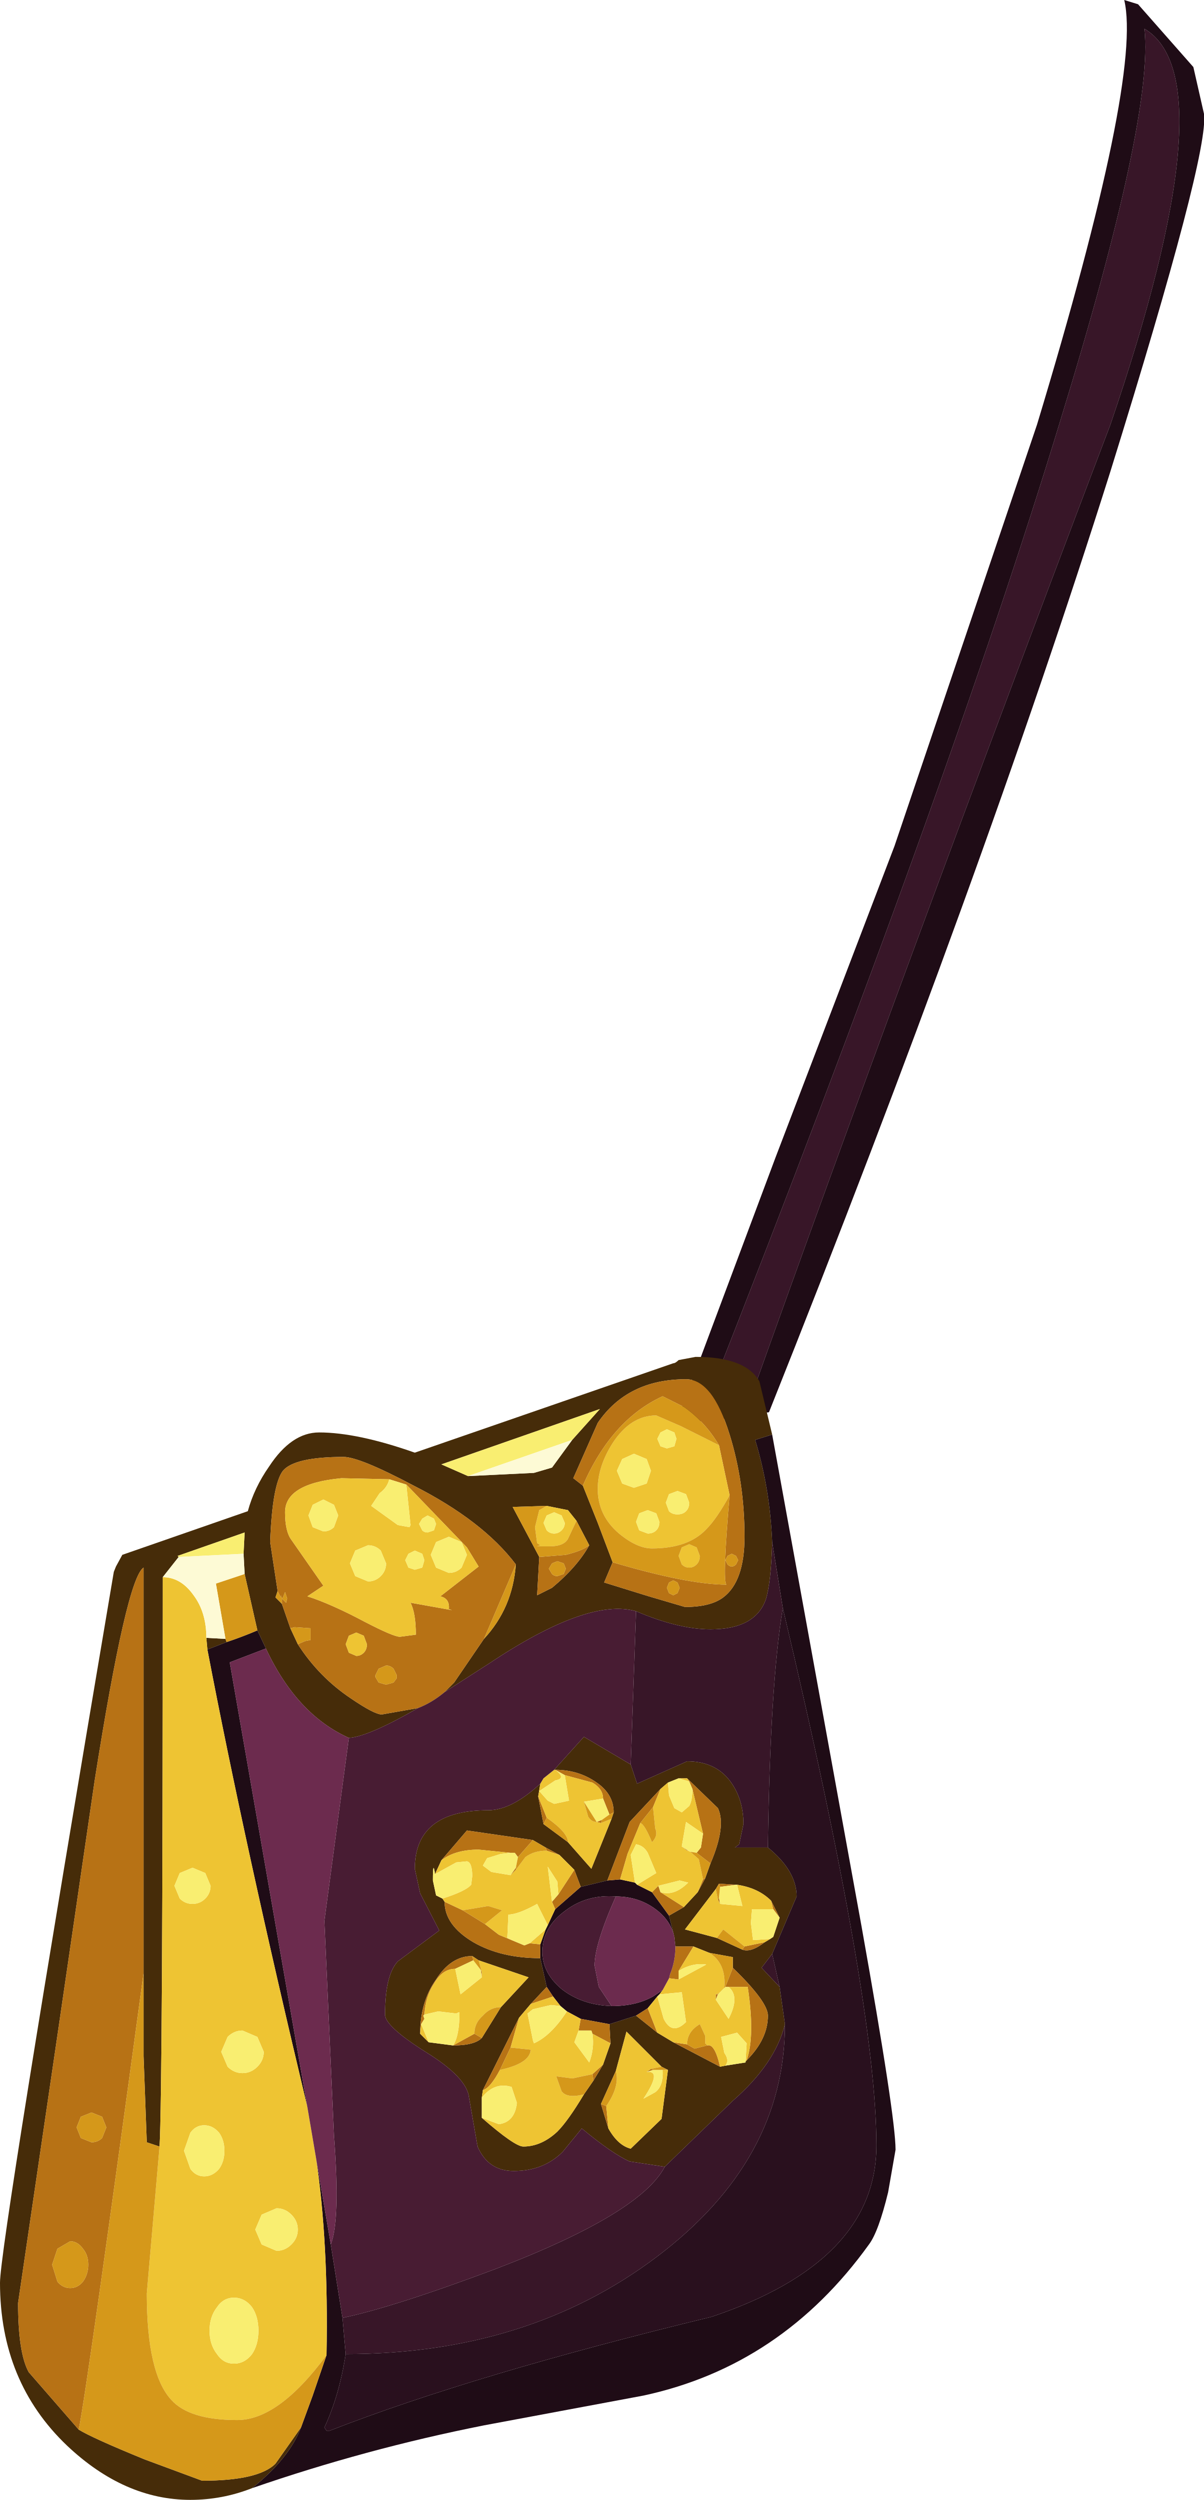 <?xml version="1.0" encoding="UTF-8" standalone="no"?>
<svg xmlns:ffdec="https://www.free-decompiler.com/flash" xmlns:xlink="http://www.w3.org/1999/xlink" ffdec:objectType="shape" height="117.45px" width="56.6px" xmlns="http://www.w3.org/2000/svg">
  <g transform="matrix(1.0, 0.0, 0.0, 1.0, 35.25, 117.85)">
    <path d="M16.95 -97.9 Q7.15 -72.1 0.05 -52.2 L-1.95 -52.2 Q9.35 -80.85 14.6 -98.1 19.0 -112.4 18.55 -116.5 22.5 -114.15 16.95 -97.9" fill="#381628" fill-rule="evenodd" stroke="none"/>
    <path d="M17.6 -117.85 L18.25 -117.65 20.85 -114.7 21.35 -112.5 Q21.6 -110.65 16.95 -95.7 10.9 -76.55 0.9 -51.5 L-1.15 -51.2 -2.55 -51.05 Q-3.2 -51.05 -3.2 -51.7 L1.2 -63.45 6.8 -78.1 13.5 -97.9 Q18.45 -114.25 17.6 -117.85 M16.95 -97.9 Q22.5 -114.15 18.55 -116.5 19.0 -112.4 14.6 -98.1 9.35 -80.85 -1.95 -52.2 L0.05 -52.2 Q7.15 -72.1 16.95 -97.9" fill="#1f0c16" fill-rule="evenodd" stroke="none"/>
    <path d="M1.05 -50.45 L0.25 -50.2 Q0.95 -47.9 1.05 -45.4 1.0 -43.5 0.75 -42.7 0.25 -41.3 -1.85 -41.3 -3.35 -41.3 -5.35 -42.15 -7.6 -42.8 -12.25 -39.7 L-14.35 -38.35 -13.9 -38.8 -12.5 -40.85 Q-11.15 -42.3 -11.0 -44.35 -12.55 -46.4 -15.8 -48.05 -18.35 -49.4 -19.1 -49.4 -21.4 -49.4 -21.95 -48.75 -22.45 -48.1 -22.55 -45.4 L-22.2 -43.1 -22.3 -42.8 -22.0 -42.5 -21.6 -41.35 -21.25 -40.6 Q-20.25 -39.05 -18.75 -38.05 -17.65 -37.3 -17.3 -37.3 L-15.6 -37.6 Q-17.95 -36.25 -18.85 -36.2 -21.3 -37.3 -22.75 -40.4 L-23.15 -41.25 -23.75 -43.9 -23.8 -44.85 -23.75 -45.85 -26.9 -44.75 -26.85 -44.7 -27.6 -43.75 Q-27.6 -19.7 -27.75 -17.0 L-28.35 -17.2 -28.5 -21.25 -28.5 -25.15 -28.5 -44.2 Q-29.3 -43.7 -30.8 -34.2 L-32.65 -21.55 -34.4 -9.65 Q-34.4 -7.3 -33.9 -6.4 L-31.55 -3.7 Q-30.9 -3.3 -28.45 -2.3 L-25.75 -1.3 Q-23.1 -1.3 -22.3 -2.1 L-21.1 -3.8 Q-21.65 -2.35 -23.4 -0.95 -24.8 -0.4 -26.3 -0.4 -29.4 -0.4 -32.1 -2.95 -35.25 -5.95 -35.25 -10.6 -35.25 -12.4 -29.9 -44.0 L-29.8 -44.25 -29.5 -44.8 -23.6 -46.85 Q-23.3 -47.95 -22.6 -48.95 -21.55 -50.55 -20.25 -50.55 -18.45 -50.55 -15.75 -49.6 L-3.6 -53.8 Q-3.5 -53.8 -3.35 -53.95 L-2.55 -54.1 Q-0.2 -54.1 0.45 -52.95 L1.05 -50.45 M1.0 -28.55 Q0.4 -29.15 -0.6 -29.3 L-0.65 -29.3 -1.45 -29.35 -1.6 -29.1 -3.05 -27.2 -1.55 -26.8 -0.35 -26.25 Q0.05 -26.1 0.7 -26.6 L0.95 -26.75 1.1 -26.85 1.4 -27.75 1.0 -28.55 M1.05 -26.05 L0.55 -25.4 1.4 -24.5 1.65 -22.75 Q1.2 -20.9 -0.8 -19.15 L-4.0 -16.05 -5.65 -16.3 Q-6.45 -16.65 -7.9 -17.85 L-8.8 -16.75 Q-9.7 -15.85 -11.1 -15.85 -12.3 -15.85 -12.8 -17.0 L-13.2 -19.3 Q-13.3 -20.25 -15.25 -21.45 -17.15 -22.65 -17.15 -23.2 -17.15 -25.05 -16.55 -25.7 L-14.6 -27.15 -15.5 -28.9 -15.75 -30.05 Q-15.75 -32.8 -12.3 -32.8 -11.2 -32.8 -9.85 -34.05 L-9.95 -33.45 -9.7 -32.15 -8.55 -31.3 -7.45 -30.05 -6.5 -32.4 -6.4 -32.7 Q-6.4 -33.55 -7.2 -34.1 -8.05 -34.7 -9.15 -34.7 L-9.2 -34.7 -7.8 -36.25 -5.6 -34.95 -5.3 -34.05 -2.95 -35.1 Q-1.65 -35.1 -0.95 -34.2 -0.3 -33.35 -0.3 -32.15 L-0.5 -31.2 -0.7 -31.05 0.85 -31.05 Q2.2 -29.95 2.2 -28.75 L1.05 -26.05 M-8.35 -50.2 L-7.05 -51.65 -14.5 -49.05 -13.25 -48.5 -10.15 -48.65 -9.3 -48.9 -8.35 -50.2 M-7.85 -48.05 L-7.15 -46.3 -6.45 -44.45 -6.85 -43.5 -4.75 -42.85 -3.05 -42.35 Q-1.85 -42.35 -1.25 -42.8 -0.25 -43.55 -0.25 -45.65 -0.25 -48.2 -0.95 -50.45 -1.75 -53.05 -3.0 -53.05 -5.75 -53.05 -7.15 -51.0 L-8.3 -48.4 -7.85 -48.05 M-8.15 -46.4 L-8.55 -46.9 -9.55 -47.1 -11.15 -47.05 -9.9 -44.7 -10.0 -42.9 -9.3 -43.25 Q-8.1 -44.25 -7.55 -45.25 L-8.15 -46.4 M-10.2 -31.4 L-13.3 -31.85 -14.5 -30.45 -14.8 -29.8 Q-14.9 -30.5 -14.9 -29.5 L-14.75 -28.8 -14.45 -28.65 -14.35 -28.5 Q-14.35 -27.4 -13.0 -26.6 -11.7 -25.85 -9.85 -25.85 L-9.55 -24.5 -10.3 -23.7 -10.85 -23.05 -12.55 -19.65 -12.6 -19.3 -12.6 -18.35 Q-11.05 -17.0 -10.65 -17.0 -9.8 -17.0 -9.05 -17.7 -8.55 -18.2 -7.8 -19.45 L-7.35 -20.1 -6.9 -20.85 -6.55 -21.85 -6.6 -22.75 -5.35 -23.15 -4.35 -22.35 -3.6 -21.9 -1.4 -20.75 -1.15 -20.8 -0.2 -20.95 -0.2 -21.0 -0.15 -21.05 Q0.85 -22.05 0.85 -23.15 0.85 -23.8 -0.8 -25.4 L-0.8 -25.9 -1.9 -26.1 -2.65 -26.4 -3.5 -26.4 -3.55 -26.85 -3.8 -27.85 -3.1 -28.25 -2.45 -28.95 -2.1 -29.6 -1.85 -30.3 Q-1.1 -32.05 -1.5 -32.9 L-2.95 -34.3 -3.35 -34.3 -3.85 -34.1 -4.2 -33.8 -5.65 -32.25 -6.7 -29.5 -7.95 -29.2 -8.25 -30.0 -8.95 -30.7 -9.6 -31.05 -10.2 -31.4 M-12.75 -25.75 L-13.05 -25.95 Q-14.05 -25.95 -14.75 -24.85 -15.5 -23.8 -15.5 -22.3 L-15.1 -21.9 -13.95 -21.75 Q-12.95 -21.75 -12.6 -22.1 L-11.7 -23.55 -10.4 -24.95 -12.75 -25.75 M-25.5 -40.35 L-25.55 -40.9 -24.65 -40.85 -24.6 -40.7 -25.5 -40.35 M-3.85 -20.6 L-4.15 -20.75 -5.8 -22.4 -6.3 -20.55 -7.0 -19.0 -6.65 -17.85 Q-6.2 -17.05 -5.6 -16.9 L-4.15 -18.3 -3.85 -20.6" fill="#462c09" fill-rule="evenodd" stroke="none"/>
    <path d="M1.05 -45.4 Q0.95 -47.9 0.25 -50.2 L1.05 -50.45 5.25 -27.35 Q6.85 -18.4 6.85 -16.85 L6.5 -14.85 Q6.05 -13.0 5.6 -12.4 1.5 -6.7 -5.0 -5.3 L-12.5 -3.9 Q-18.05 -2.8 -23.4 -0.95 -21.65 -2.35 -21.1 -3.8 L-20.55 -5.3 -19.9 -7.2 Q-19.8 -12.55 -20.4 -16.5 L-19.7 -12.4 -19.15 -8.95 -19.0 -7.25 Q-19.3 -5.3 -20.0 -3.8 L-19.9 -3.65 -19.75 -3.65 Q-12.95 -6.3 -1.8 -9.0 5.95 -11.6 5.95 -17.05 5.95 -23.75 1.55 -42.3 L1.05 -45.4 M-23.15 -41.25 L-22.75 -40.4 -24.45 -39.75 -20.8 -18.85 Q-23.75 -31.2 -25.5 -40.35 L-24.6 -40.7 Q-23.85 -40.95 -23.15 -41.25 M-7.95 -29.2 L-6.7 -29.5 -6.1 -29.55 -5.4 -29.4 -5.3 -29.3 -4.6 -28.95 -3.8 -27.85 -3.55 -26.85 Q-3.7 -27.55 -4.3 -28.05 -5.15 -28.75 -6.3 -28.75 -7.65 -28.85 -8.65 -28.1 -9.7 -27.35 -9.75 -26.25 -9.8 -25.2 -8.85 -24.4 -7.9 -23.65 -6.5 -23.6 -5.35 -23.6 -4.55 -24.05 L-4.1 -24.35 -4.25 -24.15 -4.35 -24.05 -4.8 -23.5 -5.35 -23.15 -6.6 -22.75 -7.95 -23.0 -8.6 -23.35 -8.9 -23.6 -9.25 -24.05 -9.55 -24.5 -9.85 -25.85 -9.85 -26.5 -9.6 -27.2 -9.5 -27.4 -9.15 -28.15 -7.95 -29.2" fill="#1f0c16" fill-rule="evenodd" stroke="none"/>
    <path d="M-5.35 -42.15 Q-3.35 -41.3 -1.85 -41.3 0.25 -41.3 0.75 -42.7 1.0 -43.5 1.05 -45.4 L1.55 -42.3 Q0.95 -38.7 0.85 -31.05 L-0.7 -31.05 -0.5 -31.2 -0.3 -32.15 Q-0.3 -33.35 -0.95 -34.2 -1.65 -35.1 -2.95 -35.1 L-5.3 -34.05 -5.6 -34.95 -5.35 -42.15 M-19.0 -7.25 L-19.15 -8.95 Q-16.75 -9.45 -11.95 -11.25 -5.15 -13.85 -4.0 -16.05 L-0.8 -19.15 Q1.2 -20.9 1.65 -22.75 1.65 -16.35 -4.4 -11.8 -10.45 -7.25 -19.0 -7.25 M1.4 -24.5 L0.55 -25.4 1.05 -26.05 1.4 -24.5" fill="#381628" fill-rule="evenodd" stroke="none"/>
    <path d="M1.55 -42.3 Q5.95 -23.75 5.95 -17.05 5.95 -11.6 -1.8 -9.0 -12.95 -6.3 -19.75 -3.65 L-19.9 -3.65 -20.0 -3.8 Q-19.3 -5.3 -19.0 -7.25 -10.45 -7.25 -4.4 -11.8 1.65 -16.35 1.65 -22.75 L1.4 -24.5 1.05 -26.05 2.2 -28.75 Q2.2 -29.95 0.85 -31.05 0.95 -38.7 1.55 -42.3" fill="#29101e" fill-rule="evenodd" stroke="none"/>
    <path d="M-31.55 -3.7 L-33.9 -6.4 Q-34.4 -7.3 -34.4 -9.65 L-32.65 -21.55 -30.8 -34.2 Q-29.3 -43.7 -28.5 -44.2 L-28.5 -25.15 Q-31.15 -5.65 -31.55 -3.7 M-15.6 -37.6 L-17.3 -37.3 Q-17.65 -37.3 -18.75 -38.05 -20.25 -39.05 -21.25 -40.6 L-20.9 -40.75 -20.65 -40.8 -20.65 -41.35 -21.4 -41.4 -21.6 -41.35 -22.0 -42.5 -22.0 -42.75 -21.8 -42.55 -21.75 -42.75 -21.85 -43.05 -21.95 -42.8 -22.0 -42.75 -22.05 -42.9 -22.05 -42.8 -22.2 -43.1 -22.55 -45.4 Q-22.45 -48.1 -21.95 -48.75 -21.4 -49.4 -19.1 -49.4 -18.35 -49.4 -15.8 -48.05 -12.55 -46.4 -11.0 -44.35 L-12.5 -40.85 -13.9 -38.8 -14.35 -38.35 Q-14.95 -37.85 -15.6 -37.6 M1.1 -28.15 L1.0 -28.55 1.4 -27.75 1.1 -28.15 M-1.4 -28.4 L-1.5 -28.6 -1.45 -28.7 -1.4 -28.4 M-0.25 -26.4 L0.7 -26.6 Q0.05 -26.1 -0.35 -26.25 L-0.25 -26.4 M-9.15 -34.7 Q-8.05 -34.7 -7.2 -34.1 -6.4 -33.55 -6.4 -32.7 L-6.6 -32.6 -6.9 -33.35 Q-6.9 -33.8 -7.4 -34.1 L-8.7 -34.45 -9.15 -34.7 M-9.7 -32.15 L-9.95 -33.45 -9.55 -32.45 -9.7 -32.15 M-1.45 -49.95 Q-2.1 -51.05 -3.1 -51.75 L-4.1 -52.25 Q-6.5 -51.15 -7.85 -48.05 L-8.3 -48.4 -7.15 -51.0 Q-5.75 -53.05 -3.0 -53.05 -1.75 -53.05 -0.95 -50.45 -0.25 -48.2 -0.25 -45.65 -0.25 -43.55 -1.25 -42.8 -1.85 -42.35 -3.05 -42.35 L-4.75 -42.85 -6.85 -43.5 -6.45 -44.45 Q-2.9 -43.4 -1.1 -43.4 -1.3 -43.55 -0.95 -47.6 L-1.45 -49.95 M-3.6 -43.6 L-3.8 -43.5 -3.9 -43.25 -3.8 -43.0 -3.6 -42.9 -3.4 -43.0 -3.3 -43.25 -3.4 -43.5 -3.6 -43.6 M-0.65 -44.35 L-0.55 -44.55 -0.65 -44.75 -0.85 -44.85 -1.05 -44.75 -1.15 -44.55 -1.05 -44.35 Q-0.95 -44.25 -0.85 -44.25 -0.75 -44.25 -0.65 -44.35 M-7.55 -45.25 Q-8.1 -44.25 -9.3 -43.25 L-10.0 -42.9 -9.9 -44.7 -8.65 -44.8 Q-7.85 -45.0 -7.55 -45.25 M-9.05 -44.5 L-9.3 -44.4 -9.45 -44.15 -9.3 -43.9 Q-9.2 -43.8 -9.05 -43.8 L-8.75 -43.9 -8.65 -44.15 -8.75 -44.4 -9.05 -44.5 M-16.95 -48.35 L-19.2 -48.4 Q-21.85 -48.15 -21.85 -46.8 -21.85 -45.9 -21.55 -45.5 L-20.05 -43.35 -20.8 -42.85 Q-19.7 -42.5 -18.1 -41.65 -16.75 -40.95 -16.45 -40.95 L-15.7 -41.05 Q-15.7 -42.05 -15.95 -42.55 L-14.0 -42.2 -14.15 -42.25 Q-14.1 -42.75 -14.55 -42.85 L-12.75 -44.25 -13.3 -45.15 -16.0 -47.95 -16.15 -48.1 -16.95 -48.35 M-18.85 -41.0 L-19.0 -40.6 -18.85 -40.2 -18.5 -40.05 Q-18.3 -40.05 -18.15 -40.2 -18.0 -40.35 -18.0 -40.6 L-18.15 -41.0 -18.5 -41.15 -18.85 -41.0 M-17.1 -39.6 L-17.45 -39.45 -17.6 -39.15 -17.6 -39.05 -17.45 -38.8 -17.1 -38.7 -16.75 -38.8 -16.6 -39.0 -16.6 -39.15 -16.75 -39.45 Q-16.9 -39.6 -17.1 -39.6 M-14.5 -30.45 L-13.3 -31.85 -10.2 -31.4 -10.9 -30.6 -11.05 -30.8 -11.15 -30.8 -11.25 -30.8 -12.75 -30.95 Q-13.85 -30.95 -14.5 -30.45 M-9.6 -31.05 L-8.95 -30.7 -9.55 -30.9 -9.6 -31.05 M-8.25 -30.0 L-7.95 -29.2 -9.15 -28.15 -9.3 -28.5 -9.0 -28.85 -8.25 -30.0 M-6.7 -29.5 L-5.65 -32.25 -4.2 -33.8 -4.55 -32.95 -5.15 -32.2 -5.75 -30.75 -6.1 -29.55 -6.7 -29.5 M-2.95 -34.3 L-1.5 -32.9 Q-1.1 -32.05 -1.85 -30.3 L-2.5 -30.8 -2.3 -31.05 -2.2 -31.7 -2.7 -33.8 -2.85 -34.15 -2.95 -34.3 M-2.1 -29.6 L-2.45 -28.95 -2.2 -29.55 -2.1 -29.6 M-3.1 -28.25 L-3.8 -27.85 -4.6 -28.95 -4.3 -29.25 -4.2 -28.95 -3.1 -28.25 M-3.5 -26.4 L-2.65 -26.4 -3.35 -25.25 -3.35 -24.85 -3.75 -24.9 -3.8 -24.9 -3.75 -25.1 Q-3.5 -25.7 -3.5 -26.4 M-0.8 -25.4 Q0.85 -23.8 0.85 -23.15 0.85 -22.05 -0.15 -21.05 0.25 -22.2 -0.1 -24.5 L-1.0 -24.5 -1.15 -24.5 -0.8 -25.4 M-1.4 -20.75 L-3.6 -21.9 -2.95 -21.8 -2.6 -21.6 -2.0 -21.75 Q-1.65 -21.85 -1.4 -20.75 M-4.35 -22.35 L-5.35 -23.15 -4.8 -23.5 -4.35 -22.35 M-6.6 -22.75 L-6.55 -21.85 -7.4 -22.3 -7.45 -22.45 -8.05 -22.45 -7.95 -23.0 -6.6 -22.75 M-6.9 -20.85 L-7.35 -20.1 -7.4 -20.4 -6.9 -20.85 M-12.55 -19.65 L-10.85 -23.05 -11.25 -21.65 -11.75 -20.6 Q-12.2 -19.75 -12.55 -19.65 M-10.3 -23.7 L-9.55 -24.5 -9.25 -24.05 -10.3 -23.7 M-9.85 -25.85 Q-11.7 -25.85 -13.0 -26.6 -14.35 -27.4 -14.35 -28.5 L-13.5 -28.1 -12.45 -27.45 -11.8 -26.95 -11.2 -26.7 -10.6 -26.45 -10.35 -26.55 -9.85 -26.5 -9.85 -25.85 M-11.0 -30.0 L-11.25 -29.75 -11.0 -30.1 -11.0 -30.0 M-13.05 -25.95 L-13.0 -25.75 -13.85 -25.35 Q-14.45 -25.35 -14.85 -24.65 -15.25 -24.05 -15.3 -23.2 L-15.35 -23.15 -15.3 -23.0 -15.45 -22.75 -15.5 -22.3 Q-15.5 -23.8 -14.75 -24.85 -14.05 -25.95 -13.05 -25.95 M-12.65 -25.3 L-12.6 -25.2 -12.6 -24.95 -12.65 -25.3 M-12.6 -22.1 Q-12.95 -21.75 -13.95 -21.75 L-12.95 -22.3 -12.6 -22.1 M-3.2 -31.1 L-2.9 -30.9 -2.95 -30.9 -3.2 -31.1 M-6.95 -32.35 L-7.0 -32.2 -7.2 -32.25 -6.95 -32.35 M-1.4 -29.2 L-1.45 -29.35 -0.65 -29.3 -1.4 -29.2 M-31.35 -10.65 Q-31.1 -11.0 -31.1 -11.45 -31.1 -11.9 -31.35 -12.2 -31.6 -12.55 -31.95 -12.55 L-32.55 -12.2 -32.8 -11.45 -32.55 -10.65 Q-32.3 -10.35 -31.95 -10.35 -31.6 -10.35 -31.35 -10.65 M-31.45 -18.4 L-31.65 -17.9 -31.45 -17.4 -30.95 -17.2 Q-30.65 -17.2 -30.45 -17.4 L-30.25 -17.9 -30.45 -18.4 -30.95 -18.6 -31.45 -18.4 M-1.5 -24.15 L-1.6 -23.9 -1.6 -24.15 -1.5 -24.15 M-4.65 -20.65 L-4.55 -20.6 -4.85 -20.5 -4.65 -20.65 M-7.0 -19.0 L-6.75 -18.9 -6.65 -17.85 -7.0 -19.0" fill="#b77215" fill-rule="evenodd" stroke="none"/>
    <path d="M-27.75 -17.0 Q-27.6 -19.7 -27.6 -43.75 -26.75 -43.75 -26.15 -42.9 -25.55 -42.1 -25.55 -40.9 L-25.5 -40.35 Q-23.75 -31.2 -20.8 -18.85 L-20.4 -16.5 Q-19.8 -12.55 -19.9 -7.2 -22.15 -4.15 -24.1 -4.15 -26.35 -4.15 -27.2 -5.1 -28.35 -6.35 -28.35 -10.1 L-27.75 -17.0 M1.1 -28.15 L0.1 -28.15 0.05 -27.5 0.15 -26.7 0.95 -26.75 0.7 -26.6 -0.25 -26.4 -1.25 -27.2 -1.55 -26.8 -3.05 -27.2 -1.6 -29.1 -1.5 -28.6 -1.4 -28.4 -0.35 -28.3 -0.6 -29.3 Q0.4 -29.15 1.0 -28.55 L1.1 -28.15 M-9.2 -34.7 L-9.15 -34.7 Q-8.6 -34.3 -9.15 -34.2 L-9.9 -33.7 -9.5 -33.25 -9.2 -33.1 -8.5 -33.25 -8.7 -34.45 -7.4 -34.1 Q-6.9 -33.8 -6.9 -33.35 L-7.8 -33.2 -7.6 -32.5 Q-7.45 -32.25 -7.2 -32.25 L-7.0 -32.2 -6.5 -32.4 -7.45 -30.05 -8.55 -31.3 Q-8.55 -31.75 -9.55 -32.45 L-9.95 -33.45 -9.85 -34.05 -9.7 -34.3 -9.2 -34.7 M-4.2 -49.9 L-3.9 -49.8 -3.55 -49.9 -3.45 -50.25 -3.55 -50.55 -3.9 -50.7 -4.2 -50.55 -4.35 -50.25 -4.2 -49.9 M-0.95 -47.6 Q-1.55 -46.5 -2.05 -46.0 -2.9 -45.1 -4.6 -45.1 -5.3 -45.1 -6.15 -45.8 -7.15 -46.65 -7.15 -47.9 -7.15 -48.95 -6.45 -50.05 -5.6 -51.35 -4.4 -51.35 L-3.25 -50.85 -1.45 -49.95 -0.95 -47.6 M-4.4 -46.75 L-4.8 -46.9 -5.2 -46.75 -5.35 -46.35 -5.2 -45.95 -4.8 -45.8 Q-4.55 -45.8 -4.4 -45.95 -4.25 -46.1 -4.25 -46.35 L-4.4 -46.75 M-3.8 -47.65 L-3.95 -47.25 -3.8 -46.85 Q-3.65 -46.7 -3.4 -46.7 -3.15 -46.7 -3.0 -46.85 -2.85 -47.0 -2.85 -47.25 L-3.0 -47.65 -3.4 -47.8 -3.8 -47.65 M-4.85 -48.15 L-4.65 -48.75 -4.85 -49.3 -5.45 -49.55 -6.0 -49.3 -6.25 -48.75 -6.0 -48.15 -5.45 -47.95 -4.85 -48.15 M-3.35 -44.75 L-3.2 -45.15 -2.85 -45.3 -2.5 -45.15 -2.35 -44.75 Q-2.35 -44.5 -2.5 -44.35 -2.65 -44.2 -2.85 -44.2 -3.05 -44.2 -3.2 -44.35 L-3.35 -44.75 M-9.55 -47.1 L-8.55 -46.9 -8.15 -46.4 -8.55 -45.55 Q-8.75 -45.2 -9.4 -45.2 L-10.0 -45.2 -9.85 -45.25 -10.0 -45.35 -10.1 -46.1 -9.9 -46.9 -9.55 -47.1 M-8.85 -46.65 L-9.2 -46.8 -9.55 -46.65 -9.7 -46.3 -9.55 -45.95 Q-9.4 -45.8 -9.2 -45.8 -9.0 -45.8 -8.85 -45.95 -8.7 -46.1 -8.7 -46.3 L-8.85 -46.65 M-14.15 -45.65 L-14.75 -45.4 -15.0 -44.8 -14.75 -44.2 -14.15 -43.95 Q-13.8 -43.95 -13.55 -44.2 L-13.3 -44.8 -13.55 -45.4 -14.15 -45.65 M-14.85 -46.5 L-15.15 -46.65 -15.4 -46.5 -15.55 -46.25 -15.4 -45.95 Q-15.3 -45.85 -15.15 -45.85 L-14.85 -45.95 -14.75 -46.25 -14.85 -46.5 M-16.15 -48.1 L-16.0 -47.95 -13.3 -45.15 -12.75 -44.25 -14.55 -42.85 Q-14.1 -42.75 -14.15 -42.25 L-14.0 -42.2 -15.95 -42.55 Q-15.7 -42.05 -15.7 -41.05 L-16.45 -40.95 Q-16.75 -40.95 -18.1 -41.65 -19.7 -42.5 -20.8 -42.85 L-20.05 -43.35 -21.55 -45.5 Q-21.85 -45.9 -21.85 -46.8 -21.85 -48.15 -19.2 -48.4 L-16.95 -48.35 Q-17.05 -47.95 -17.4 -47.7 L-17.8 -47.1 -16.55 -46.2 -16.0 -46.1 -15.95 -46.2 -16.15 -48.1 M-15.3 -44.55 L-15.4 -44.85 -15.75 -45.0 -16.05 -44.85 -16.2 -44.55 -16.05 -44.2 -15.75 -44.1 -15.4 -44.2 -15.3 -44.55 M-17.95 -45.25 L-18.55 -45.0 -18.8 -44.4 -18.55 -43.8 -17.95 -43.55 Q-17.6 -43.55 -17.35 -43.8 -17.1 -44.05 -17.1 -44.4 L-17.35 -45.0 Q-17.6 -45.25 -17.95 -45.25 M-19.55 -47.15 L-20.05 -47.4 -20.55 -47.15 -20.75 -46.65 -20.55 -46.1 -20.05 -45.9 Q-19.75 -45.9 -19.55 -46.1 L-19.35 -46.65 -19.55 -47.15 M-18.85 -41.0 L-18.5 -41.15 -18.15 -41.0 -18.0 -40.6 Q-18.0 -40.35 -18.15 -40.2 -18.3 -40.05 -18.5 -40.05 L-18.85 -40.2 -19.0 -40.6 -18.85 -41.0 M-8.95 -30.7 L-8.25 -30.0 -9.0 -28.85 -9.05 -29.45 -9.5 -30.15 -9.3 -28.5 -9.15 -28.15 -9.5 -27.4 -10.0 -28.4 Q-10.9 -27.9 -11.35 -27.9 L-11.4 -26.8 -11.2 -26.7 -11.8 -26.95 -12.45 -27.45 -11.65 -28.1 -12.3 -28.3 -13.5 -28.1 -14.35 -28.5 -14.45 -28.65 Q-13.35 -29.0 -13.1 -29.3 L-13.05 -29.7 Q-13.05 -30.35 -13.3 -30.4 L-13.8 -30.35 -14.8 -29.8 -14.5 -30.45 Q-13.85 -30.95 -12.75 -30.95 L-11.25 -30.8 -11.7 -30.75 -12.35 -30.55 -12.55 -30.2 -12.15 -29.9 -11.25 -29.75 -11.0 -30.0 -10.55 -30.6 Q-10.15 -30.9 -9.55 -30.9 L-8.95 -30.7 M-4.2 -33.8 L-3.85 -34.1 -3.8 -33.5 -3.55 -32.9 -3.2 -32.7 -2.85 -33.0 Q-2.7 -33.25 -2.7 -33.8 L-2.2 -31.7 -3.0 -32.25 -3.2 -31.1 -2.95 -30.9 -2.9 -30.9 -2.8 -30.85 -2.4 -30.5 -2.2 -29.55 -2.45 -28.95 -3.1 -28.25 -4.2 -28.95 Q-3.55 -28.75 -2.9 -29.4 L-3.3 -29.5 -4.3 -29.25 -4.6 -28.95 -5.3 -29.3 -4.4 -29.85 -4.8 -30.8 Q-5.0 -31.15 -5.35 -31.2 L-5.6 -30.7 -5.4 -29.4 -6.1 -29.55 -5.75 -30.75 -5.15 -32.2 Q-4.95 -32.15 -4.6 -31.3 -4.3 -31.6 -4.45 -31.95 L-4.55 -32.95 -4.2 -33.8 M-3.35 -34.3 L-2.95 -34.3 -2.85 -34.15 -3.35 -34.3 M-2.65 -26.4 L-1.9 -26.1 Q-1.1 -25.6 -1.2 -24.45 L-1.45 -24.2 -1.6 -24.15 -1.6 -23.9 -1.0 -23.0 Q-0.45 -24.05 -1.0 -24.5 L-0.1 -24.5 Q0.25 -22.2 -0.15 -21.05 L-0.2 -21.0 -0.15 -21.85 -0.6 -22.35 -1.35 -22.15 -1.2 -21.4 Q-0.95 -21.05 -1.15 -20.8 L-1.4 -20.75 Q-1.65 -21.85 -2.0 -21.75 L-2.1 -21.85 -2.1 -22.2 -2.35 -22.75 Q-2.95 -22.4 -2.95 -21.8 L-3.6 -21.9 -4.35 -22.35 -4.8 -23.5 -4.35 -24.05 -4.05 -23.0 Q-3.65 -22.2 -3.0 -22.85 L-3.2 -24.25 -4.25 -24.15 -4.1 -24.35 -3.8 -24.9 -3.75 -24.9 -3.35 -24.85 -2.05 -25.55 Q-2.7 -25.65 -3.35 -25.25 L-2.65 -26.4 M-6.55 -21.85 L-6.9 -20.85 -7.4 -20.4 -8.35 -20.2 -9.1 -20.3 -8.85 -19.6 Q-8.6 -19.25 -7.8 -19.45 -8.55 -18.2 -9.05 -17.7 -9.8 -17.0 -10.65 -17.0 -11.05 -17.0 -12.6 -18.35 L-11.8 -18.05 Q-11.05 -18.15 -10.95 -19.05 L-11.2 -19.8 Q-12.0 -20.05 -12.6 -19.3 L-12.55 -19.65 Q-12.2 -19.75 -11.75 -20.6 -10.35 -20.9 -10.3 -21.55 L-11.25 -21.65 -10.85 -23.05 -10.3 -23.7 -9.25 -24.05 -8.9 -23.6 -9.35 -23.65 -10.2 -23.45 -10.45 -23.25 -10.2 -22.0 -10.15 -21.85 Q-9.35 -22.2 -8.6 -23.35 L-7.95 -23.0 -8.05 -22.45 -8.25 -21.9 -7.55 -20.95 Q-7.3 -21.6 -7.4 -22.3 L-6.55 -21.85 M-12.6 -25.2 L-12.75 -25.75 -10.4 -24.95 -11.7 -23.55 Q-12.2 -23.55 -12.55 -23.15 -12.95 -22.8 -12.95 -22.3 L-13.95 -21.75 Q-13.65 -22.2 -13.65 -23.3 L-13.7 -23.3 -13.8 -23.25 -14.65 -23.35 -15.3 -23.2 Q-15.25 -24.05 -14.85 -24.65 -14.45 -25.35 -13.85 -25.35 L-13.6 -24.15 -12.6 -24.95 -12.6 -25.2 M-15.1 -21.9 L-15.5 -22.3 -15.45 -22.75 -15.1 -21.9 M-9.6 -27.2 L-9.85 -26.5 -10.35 -26.55 -9.6 -27.2 M-23.25 -13.1 L-22.95 -12.4 -22.25 -12.1 Q-21.85 -12.1 -21.55 -12.4 -21.25 -12.7 -21.25 -13.1 -21.25 -13.5 -21.55 -13.8 -21.85 -14.1 -22.25 -14.1 L-22.95 -13.8 -23.25 -13.1 M-26.6 -16.8 L-26.3 -15.95 Q-26.05 -15.6 -25.65 -15.6 -25.25 -15.6 -24.95 -15.95 -24.7 -16.3 -24.7 -16.8 -24.7 -17.3 -24.95 -17.65 -25.25 -18.0 -25.65 -18.0 -26.05 -18.0 -26.3 -17.65 L-26.6 -16.8 M-23.85 -22.45 Q-24.25 -22.45 -24.55 -22.15 L-24.85 -21.45 -24.55 -20.75 Q-24.25 -20.45 -23.85 -20.45 -23.45 -20.45 -23.15 -20.75 -22.85 -21.05 -22.85 -21.45 L-23.15 -22.15 -23.85 -22.45 M-26.2 -28.4 Q-25.85 -28.4 -25.6 -28.65 -25.35 -28.9 -25.35 -29.25 L-25.6 -29.85 -26.2 -30.1 -26.8 -29.85 -27.05 -29.25 -26.8 -28.65 Q-26.55 -28.4 -26.2 -28.4 M-23.1 -8.35 Q-23.1 -9.0 -23.4 -9.45 -23.75 -9.9 -24.25 -9.9 -24.75 -9.9 -25.05 -9.45 -25.4 -9.0 -25.4 -8.35 -25.4 -7.7 -25.05 -7.25 -24.75 -6.8 -24.25 -6.8 -23.75 -6.8 -23.4 -7.25 -23.1 -7.7 -23.1 -8.35 M-4.1 -20.6 L-3.85 -20.6 -4.15 -18.3 -5.6 -16.9 Q-6.2 -17.05 -6.65 -17.85 L-6.75 -18.9 Q-6.1 -19.85 -6.3 -20.55 L-5.8 -22.4 -4.15 -20.75 -4.65 -20.65 -4.85 -20.5 Q-4.1 -20.6 -5.0 -19.25 L-4.45 -19.55 Q-4.05 -19.85 -4.1 -20.6" fill="#eec433" fill-rule="evenodd" stroke="none"/>
    <path d="M-26.85 -44.7 L-26.9 -44.75 -23.75 -45.85 -23.8 -44.85 -26.85 -44.7 M0.95 -26.75 L0.15 -26.7 0.05 -27.5 0.1 -28.15 1.1 -28.15 1.4 -27.75 1.1 -26.85 0.95 -26.75 M-0.6 -29.3 L-0.35 -28.3 -1.4 -28.4 -1.45 -28.7 -1.4 -29.2 -0.65 -29.3 -0.6 -29.3 M-13.25 -48.5 L-14.5 -49.05 -7.05 -51.65 -8.35 -50.2 -13.25 -48.5 M-4.2 -49.9 L-4.35 -50.25 -4.2 -50.55 -3.9 -50.7 -3.55 -50.55 -3.45 -50.25 -3.55 -49.9 -3.9 -49.8 -4.2 -49.9 M-4.85 -48.15 L-5.45 -47.95 -6.0 -48.15 -6.25 -48.75 -6.0 -49.3 -5.45 -49.55 -4.85 -49.3 -4.65 -48.75 -4.85 -48.15 M-3.8 -47.65 L-3.4 -47.8 -3.0 -47.65 -2.85 -47.25 Q-2.85 -47.0 -3.0 -46.85 -3.15 -46.7 -3.4 -46.7 -3.65 -46.7 -3.8 -46.85 L-3.95 -47.25 -3.8 -47.65 M-4.4 -46.75 L-4.25 -46.35 Q-4.25 -46.1 -4.4 -45.95 -4.55 -45.8 -4.8 -45.8 L-5.2 -45.95 -5.35 -46.35 -5.2 -46.75 -4.8 -46.9 -4.4 -46.75 M-8.85 -46.65 L-8.7 -46.3 Q-8.7 -46.1 -8.85 -45.95 -9.0 -45.8 -9.2 -45.8 -9.4 -45.8 -9.55 -45.95 L-9.7 -46.3 -9.55 -46.65 -9.2 -46.8 -8.85 -46.65 M-14.85 -46.5 L-14.75 -46.25 -14.85 -45.95 -15.15 -45.85 Q-15.3 -45.85 -15.4 -45.95 L-15.55 -46.25 -15.4 -46.5 -15.15 -46.65 -14.85 -46.5 M-14.15 -45.65 L-13.55 -45.4 -13.3 -44.8 -13.55 -44.2 Q-13.8 -43.95 -14.15 -43.95 L-14.75 -44.2 -15.0 -44.8 -14.75 -45.4 -14.15 -45.65 M-16.15 -48.1 L-15.95 -46.2 -16.0 -46.1 -16.55 -46.2 -17.8 -47.1 -17.4 -47.7 Q-17.05 -47.95 -16.95 -48.35 L-16.15 -48.1 M-19.55 -47.15 L-19.35 -46.65 -19.55 -46.1 Q-19.75 -45.9 -20.05 -45.9 L-20.55 -46.1 -20.75 -46.65 -20.55 -47.15 -20.05 -47.4 -19.55 -47.15 M-17.95 -45.25 Q-17.6 -45.25 -17.35 -45.0 L-17.1 -44.4 Q-17.1 -44.05 -17.35 -43.8 -17.6 -43.55 -17.95 -43.55 L-18.55 -43.8 -18.8 -44.4 -18.55 -45.0 -17.95 -45.25 M-15.3 -44.55 L-15.4 -44.2 -15.75 -44.1 -16.05 -44.2 -16.2 -44.55 -16.05 -44.85 -15.75 -45.0 -15.4 -44.85 -15.3 -44.55 M-3.85 -34.1 L-3.35 -34.3 -2.85 -34.15 -2.7 -33.8 Q-2.7 -33.25 -2.85 -33.0 L-3.2 -32.7 -3.55 -32.9 -3.8 -33.5 -3.85 -34.1 M-0.2 -21.0 L-0.2 -20.95 -1.15 -20.8 Q-0.95 -21.05 -1.2 -21.4 L-1.35 -22.15 -0.6 -22.35 -0.15 -21.85 -0.2 -21.0 M-12.6 -18.35 L-12.6 -19.3 Q-12.0 -20.05 -11.2 -19.8 L-10.95 -19.05 Q-11.05 -18.15 -11.8 -18.05 L-12.6 -18.35 M-14.45 -28.65 L-14.75 -28.8 -14.9 -29.5 Q-14.9 -30.5 -14.8 -29.8 L-13.8 -30.35 -13.3 -30.4 Q-13.05 -30.35 -13.05 -29.7 L-13.1 -29.3 Q-13.35 -29.0 -14.45 -28.65 M-11.25 -30.8 L-11.15 -30.8 -11.05 -30.8 -10.9 -30.6 -11.0 -30.1 -11.25 -29.75 -12.15 -29.9 -12.55 -30.2 -12.35 -30.55 -11.7 -30.75 -11.25 -30.8 M-11.2 -26.7 L-11.4 -26.8 -11.35 -27.9 Q-10.9 -27.9 -10.0 -28.4 L-9.5 -27.4 -9.6 -27.2 -10.35 -26.55 -10.6 -26.45 -11.2 -26.7 M-9.3 -28.5 L-9.5 -30.15 -9.05 -29.45 -9.0 -28.85 -9.3 -28.5 M-13.0 -25.75 L-12.65 -25.3 -12.6 -24.95 -13.6 -24.15 -13.85 -25.35 -13.0 -25.75 M-13.95 -21.75 L-15.1 -21.9 -15.45 -22.75 -15.3 -23.0 -15.35 -23.15 -15.3 -23.2 -14.65 -23.35 -13.8 -23.25 -13.7 -23.3 -13.65 -23.3 Q-13.65 -22.2 -13.95 -21.75 M-3.2 -31.1 L-3.0 -32.25 -2.2 -31.7 -2.3 -31.05 -2.5 -30.8 -2.8 -30.85 -2.9 -30.9 -3.2 -31.1 M-5.4 -29.4 L-5.6 -30.7 -5.35 -31.2 Q-5.0 -31.15 -4.8 -30.8 L-4.4 -29.85 -5.3 -29.3 -5.4 -29.4 M-4.3 -29.25 L-3.3 -29.5 -2.9 -29.4 Q-3.55 -28.75 -4.2 -28.95 L-4.3 -29.25 M-8.7 -34.45 L-8.5 -33.25 -9.2 -33.1 -9.5 -33.25 -9.9 -33.7 -9.15 -34.2 Q-8.6 -34.3 -9.15 -34.7 L-8.7 -34.45 M-6.9 -33.35 L-6.6 -32.6 -6.95 -32.35 -7.2 -32.25 -7.8 -33.2 -6.9 -33.35 M-3.35 -24.85 L-3.35 -25.25 Q-2.7 -25.65 -2.05 -25.55 L-3.35 -24.85 M-26.2 -28.4 Q-26.55 -28.4 -26.8 -28.65 L-27.05 -29.25 -26.8 -29.85 -26.2 -30.1 -25.6 -29.85 -25.35 -29.25 Q-25.35 -28.9 -25.6 -28.65 -25.85 -28.4 -26.2 -28.4 M-23.85 -22.45 L-23.15 -22.15 -22.85 -21.45 Q-22.85 -21.05 -23.15 -20.75 -23.45 -20.45 -23.85 -20.45 -24.25 -20.45 -24.55 -20.75 L-24.85 -21.45 -24.55 -22.15 Q-24.25 -22.45 -23.85 -22.45 M-26.6 -16.8 L-26.3 -17.65 Q-26.05 -18.0 -25.65 -18.0 -25.25 -18.0 -24.95 -17.65 -24.7 -17.3 -24.7 -16.8 -24.7 -16.3 -24.95 -15.95 -25.25 -15.6 -25.65 -15.6 -26.05 -15.6 -26.3 -15.95 L-26.6 -16.8 M-23.25 -13.1 L-22.95 -13.8 -22.25 -14.1 Q-21.85 -14.1 -21.55 -13.8 -21.25 -13.5 -21.25 -13.1 -21.25 -12.7 -21.55 -12.4 -21.85 -12.1 -22.25 -12.1 L-22.95 -12.4 -23.25 -13.1 M-23.1 -8.35 Q-23.1 -7.7 -23.4 -7.25 -23.75 -6.8 -24.25 -6.8 -24.75 -6.8 -25.05 -7.25 -25.4 -7.7 -25.4 -8.35 -25.4 -9.0 -25.05 -9.45 -24.75 -9.9 -24.25 -9.9 -23.75 -9.9 -23.4 -9.45 -23.1 -9.0 -23.1 -8.35 M-1.2 -24.45 L-1.15 -24.5 -1.0 -24.5 Q-0.45 -24.05 -1.0 -23.0 L-1.6 -23.9 -1.5 -24.15 -1.45 -24.2 -1.2 -24.45 M-4.35 -24.05 L-4.25 -24.15 -3.2 -24.25 -3.0 -22.85 Q-3.65 -22.2 -4.05 -23.0 L-4.35 -24.05 M-4.55 -20.6 L-4.1 -20.6 Q-4.05 -19.85 -4.45 -19.55 L-5.0 -19.25 Q-4.1 -20.6 -4.85 -20.5 L-4.55 -20.6 M-8.05 -22.45 L-7.45 -22.45 -7.4 -22.3 Q-7.3 -21.6 -7.55 -20.95 L-8.25 -21.9 -8.05 -22.45 M-8.9 -23.6 L-8.6 -23.35 Q-9.35 -22.2 -10.15 -21.85 L-10.2 -22.0 -10.45 -23.25 -10.2 -23.45 -9.35 -23.65 -8.9 -23.6" fill="#f9ee71" fill-rule="evenodd" stroke="none"/>
    <path d="M-21.1 -3.8 L-22.3 -2.1 Q-23.1 -1.3 -25.75 -1.3 L-28.45 -2.3 Q-30.9 -3.3 -31.55 -3.7 -31.15 -5.65 -28.5 -25.15 L-28.5 -21.25 -28.35 -17.2 -27.75 -17.0 -28.35 -10.1 Q-28.35 -6.35 -27.2 -5.1 -26.35 -4.15 -24.1 -4.15 -22.15 -4.15 -19.9 -7.2 L-20.55 -5.3 -21.1 -3.8 M-23.75 -43.9 L-23.15 -41.25 Q-23.85 -40.95 -24.6 -40.7 L-24.65 -40.85 -25.1 -43.45 -23.75 -43.9 M-21.25 -40.6 L-21.6 -41.35 -21.4 -41.4 -20.65 -41.35 -20.65 -40.8 -20.9 -40.75 -21.25 -40.6 M-22.0 -42.5 L-22.3 -42.8 -22.2 -43.1 -22.05 -42.8 -22.05 -42.9 -22.0 -42.75 -21.95 -42.8 -21.85 -43.05 -21.75 -42.75 -21.8 -42.55 -22.0 -42.75 -22.0 -42.5 M-11.0 -44.35 Q-11.15 -42.3 -12.5 -40.85 L-11.0 -44.35 M-1.5 -28.6 L-1.6 -29.1 -1.45 -29.35 -1.4 -29.2 -1.45 -28.7 -1.5 -28.6 M-1.55 -26.8 L-1.25 -27.2 -0.25 -26.4 -0.35 -26.25 -1.55 -26.8 M-6.4 -32.7 L-6.5 -32.4 -7.0 -32.2 -6.95 -32.35 -6.6 -32.6 -6.4 -32.7 M-8.55 -31.3 L-9.7 -32.15 -9.55 -32.45 Q-8.55 -31.75 -8.55 -31.3 M-1.45 -49.95 L-3.25 -50.85 -4.4 -51.35 Q-5.6 -51.35 -6.45 -50.05 -7.15 -48.95 -7.15 -47.9 -7.15 -46.65 -6.15 -45.8 -5.3 -45.1 -4.6 -45.1 -2.9 -45.1 -2.05 -46.0 -1.55 -46.5 -0.95 -47.6 -1.3 -43.55 -1.1 -43.4 -2.9 -43.4 -6.45 -44.45 L-7.15 -46.3 -7.85 -48.05 Q-6.5 -51.15 -4.1 -52.25 L-3.1 -51.75 Q-2.1 -51.05 -1.45 -49.95 M-3.6 -43.6 L-3.4 -43.5 -3.3 -43.25 -3.4 -43.0 -3.6 -42.9 -3.8 -43.0 -3.9 -43.25 -3.8 -43.5 -3.6 -43.6 M-3.35 -44.75 L-3.2 -44.35 Q-3.05 -44.2 -2.85 -44.2 -2.65 -44.2 -2.5 -44.35 -2.35 -44.5 -2.35 -44.75 L-2.5 -45.15 -2.85 -45.3 -3.2 -45.15 -3.35 -44.75 M-0.65 -44.35 Q-0.75 -44.25 -0.85 -44.25 -0.95 -44.25 -1.05 -44.35 L-1.15 -44.55 -1.05 -44.75 -0.85 -44.85 -0.65 -44.75 -0.55 -44.55 -0.65 -44.35 M-9.55 -47.1 L-9.9 -46.9 -10.1 -46.1 -10.0 -45.35 -9.85 -45.25 -10.0 -45.2 -9.4 -45.2 Q-8.75 -45.2 -8.55 -45.55 L-8.15 -46.4 -7.55 -45.25 Q-7.85 -45.0 -8.65 -44.8 L-9.9 -44.7 -11.15 -47.05 -9.55 -47.1 M-9.05 -44.5 L-8.75 -44.4 -8.65 -44.15 -8.75 -43.9 -9.05 -43.8 Q-9.2 -43.8 -9.3 -43.9 L-9.45 -44.15 -9.3 -44.4 -9.05 -44.5 M-17.1 -39.6 Q-16.9 -39.6 -16.75 -39.45 L-16.6 -39.15 -16.6 -39.0 -16.75 -38.8 -17.1 -38.7 -17.45 -38.8 -17.6 -39.05 -17.6 -39.15 -17.45 -39.45 -17.1 -39.6 M-10.2 -31.4 L-9.6 -31.05 -9.55 -30.9 Q-10.15 -30.9 -10.55 -30.6 L-11.0 -30.0 -11.0 -30.1 -10.9 -30.6 -10.2 -31.4 M-1.85 -30.3 L-2.1 -29.6 -2.2 -29.55 -2.4 -30.5 -2.8 -30.85 -2.5 -30.8 -1.85 -30.3 M-1.9 -26.1 L-0.8 -25.9 -0.8 -25.4 -1.15 -24.5 -1.2 -24.45 Q-1.1 -25.6 -1.9 -26.1 M-7.35 -20.1 L-7.8 -19.45 Q-8.6 -19.25 -8.85 -19.6 L-9.1 -20.3 -8.35 -20.2 -7.4 -20.4 -7.35 -20.1 M-13.5 -28.1 L-12.3 -28.3 -11.65 -28.1 -12.45 -27.45 -13.5 -28.1 M-13.05 -25.95 L-12.75 -25.75 -12.6 -25.2 -12.65 -25.3 -13.0 -25.75 -13.05 -25.95 M-11.7 -23.55 L-12.6 -22.1 -12.95 -22.3 Q-12.95 -22.8 -12.55 -23.15 -12.2 -23.55 -11.7 -23.55 M-4.55 -32.95 L-4.45 -31.95 Q-4.3 -31.6 -4.6 -31.3 -4.95 -32.15 -5.15 -32.2 L-4.55 -32.95 M-7.2 -32.25 Q-7.45 -32.25 -7.6 -32.5 L-7.8 -33.2 -7.2 -32.25 M-31.45 -18.4 L-30.95 -18.6 -30.45 -18.4 -30.25 -17.9 -30.45 -17.4 Q-30.65 -17.2 -30.95 -17.2 L-31.45 -17.4 -31.65 -17.9 -31.45 -18.4 M-31.35 -10.65 Q-31.6 -10.35 -31.95 -10.35 -32.3 -10.35 -32.55 -10.65 L-32.8 -11.45 -32.55 -12.2 -31.95 -12.55 Q-31.6 -12.55 -31.35 -12.2 -31.1 -11.9 -31.1 -11.45 -31.1 -11.0 -31.35 -10.65 M-1.45 -24.2 L-1.5 -24.15 -1.6 -24.15 -1.45 -24.2 M-2.95 -21.8 Q-2.95 -22.4 -2.35 -22.75 L-2.1 -22.2 -2.1 -21.85 -2.0 -21.75 -2.6 -21.6 -2.95 -21.8 M-3.85 -20.6 L-4.1 -20.6 -4.55 -20.6 -4.65 -20.65 -4.15 -20.75 -3.85 -20.6 M-7.0 -19.0 L-6.3 -20.55 Q-6.1 -19.85 -6.75 -18.9 L-7.0 -19.0 M-11.75 -20.6 L-11.25 -21.65 -10.3 -21.55 Q-10.35 -20.9 -11.75 -20.6" fill="#d5981a" fill-rule="evenodd" stroke="none"/>
    <path d="M-27.6 -43.75 L-26.85 -44.7 -23.8 -44.85 -23.75 -43.9 -25.1 -43.45 -24.65 -40.85 -25.55 -40.9 Q-25.55 -42.1 -26.15 -42.9 -26.75 -43.75 -27.6 -43.75 M-8.35 -50.2 L-9.3 -48.9 -10.15 -48.65 -13.25 -48.5 -8.35 -50.2" fill="#fdfad5" fill-rule="evenodd" stroke="none"/>
    <path d="M-18.85 -36.2 Q-17.95 -36.25 -15.6 -37.6 -14.95 -37.85 -14.35 -38.35 L-12.25 -39.7 Q-7.6 -42.8 -5.35 -42.15 L-5.6 -34.95 -7.8 -36.25 -9.2 -34.7 -9.7 -34.3 -9.85 -34.05 Q-11.2 -32.8 -12.3 -32.8 -15.75 -32.8 -15.75 -30.05 L-15.5 -28.9 -14.6 -27.15 -16.55 -25.7 Q-17.15 -25.05 -17.15 -23.2 -17.15 -22.65 -15.25 -21.45 -13.3 -20.25 -13.2 -19.3 L-12.8 -17.0 Q-12.3 -15.85 -11.1 -15.85 -9.7 -15.85 -8.8 -16.75 L-7.9 -17.85 Q-6.45 -16.65 -5.65 -16.3 L-4.0 -16.05 Q-5.15 -13.85 -11.95 -11.25 -16.75 -9.45 -19.15 -8.95 L-19.7 -12.4 Q-19.25 -13.55 -19.55 -17.5 L-20.0 -27.6 -18.85 -36.2 M-6.3 -28.75 Q-7.3 -26.5 -7.3 -25.5 L-7.1 -24.5 -6.5 -23.6 Q-7.9 -23.65 -8.85 -24.4 -9.8 -25.2 -9.75 -26.25 -9.7 -27.35 -8.65 -28.1 -7.65 -28.85 -6.3 -28.75" fill="#481c33" fill-rule="evenodd" stroke="none"/>
    <path d="M-22.75 -40.4 Q-21.3 -37.3 -18.85 -36.2 L-20.0 -27.6 -19.55 -17.5 Q-19.25 -13.55 -19.7 -12.4 L-20.4 -16.5 -20.8 -18.85 -24.45 -39.75 -22.75 -40.4 M-3.55 -26.85 L-3.5 -26.4 Q-3.5 -25.7 -3.75 -25.1 L-3.8 -24.9 -4.1 -24.35 -4.55 -24.05 Q-5.35 -23.6 -6.5 -23.6 L-7.1 -24.5 -7.3 -25.5 Q-7.3 -26.5 -6.3 -28.75 -5.15 -28.75 -4.3 -28.05 -3.7 -27.55 -3.55 -26.85" fill="#6c2b4e" fill-rule="evenodd" stroke="none"/>
  </g>
</svg>
